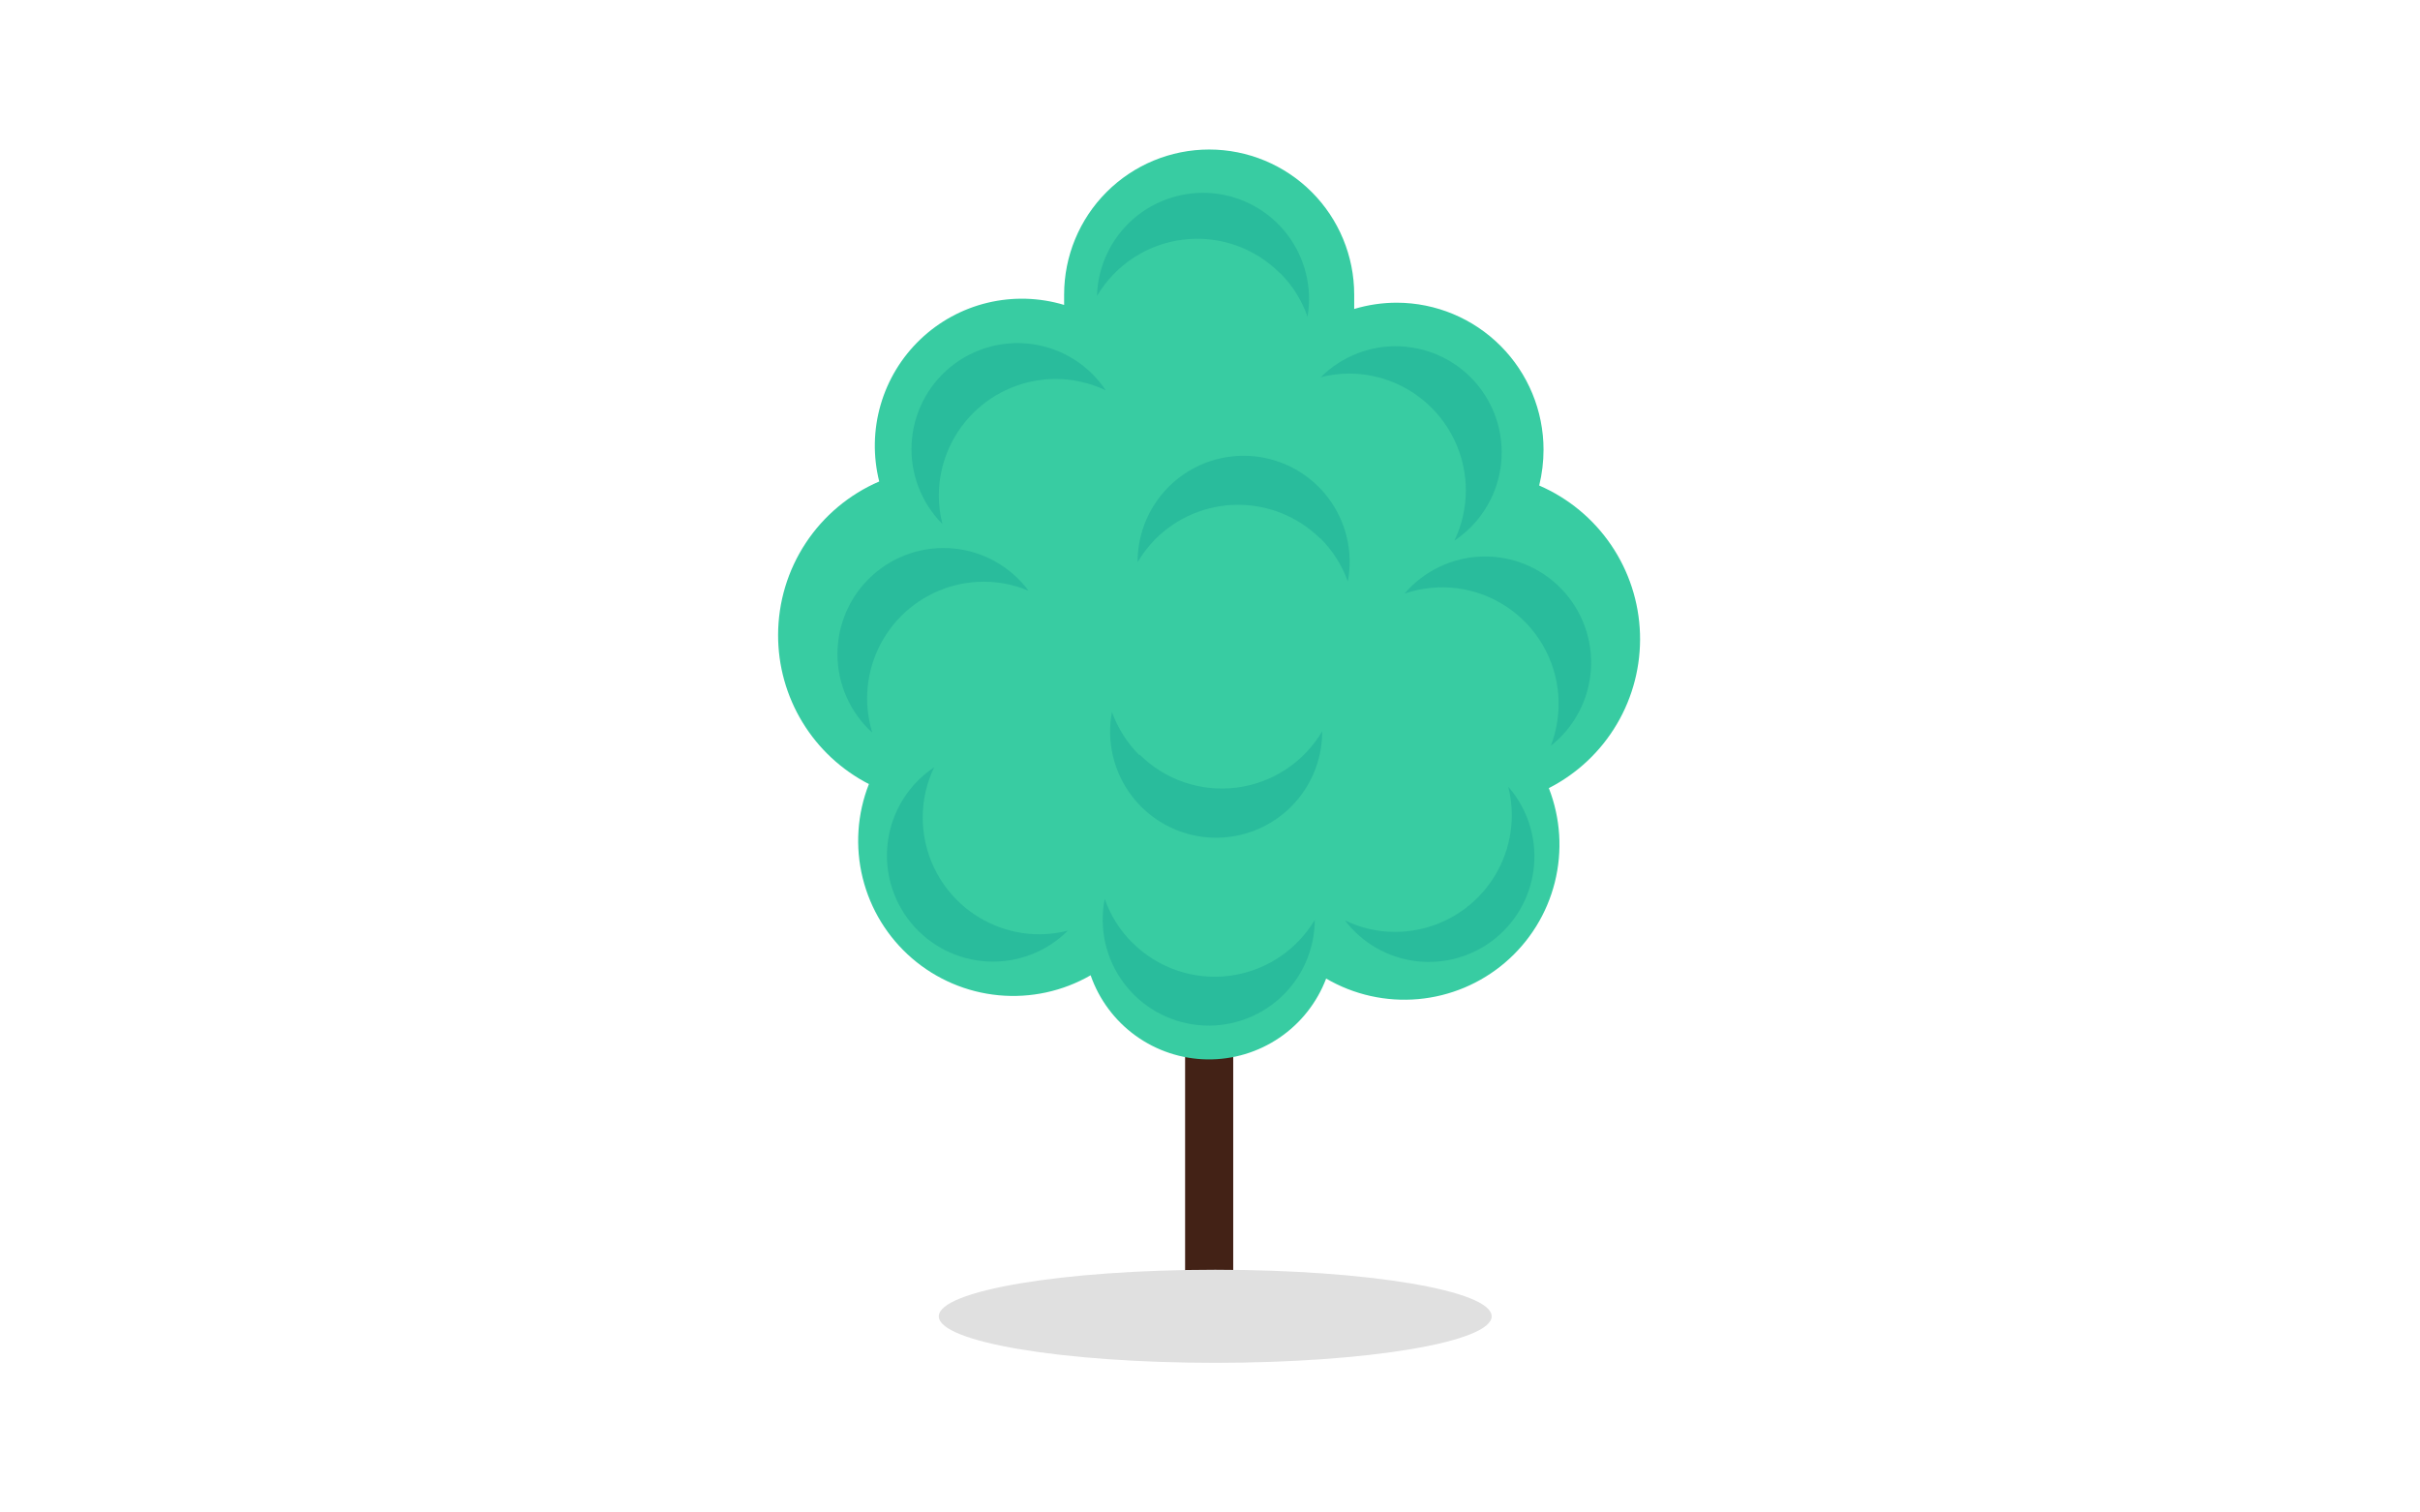 <svg width="1440" height="900" viewBox="0 0 1440 900" fill="none" xmlns="http://www.w3.org/2000/svg">
<g id="tree 1">
<rect width="1440" height="900" fill="white"/>
<g id="Frame" clip-path="url(#clip0_3_372)">
<g id="Group">
<g id="OBJECTS">
<path id="Vector" d="M733.813 616.887H705.189V788.966H733.813V616.887Z" fill="#432216"/>
<path id="Vector_2" d="M463 377.79C463.03 358.359 468.743 339.362 479.435 323.141C490.128 306.919 505.332 294.182 523.174 286.5C519.42 271.502 519.705 255.777 524 240.926C528.295 226.074 536.448 212.626 547.628 201.95C558.808 191.275 572.616 183.752 587.647 180.149C602.677 176.546 618.394 176.991 633.197 181.439C633.197 180.176 633.197 178.971 633.197 177.709C633.197 177.307 633.197 176.906 633.197 176.504C633.197 176.102 633.197 175.701 633.197 175.299C633.197 152.404 642.29 130.446 658.475 114.257C674.66 98.067 696.611 88.972 719.5 88.972C742.389 88.972 764.341 98.067 780.526 114.257C796.711 130.446 805.803 152.404 805.803 175.299V177.709C805.803 179.775 805.803 181.84 805.803 183.849C814.047 181.374 822.608 180.118 831.215 180.119C854.376 180.18 876.568 189.426 892.924 205.829C909.28 222.232 918.465 244.454 918.465 267.622C918.458 274.795 917.591 281.942 915.884 288.91C933.217 296.406 948.061 308.68 958.682 324.299C969.302 339.918 975.261 358.237 975.863 377.117C976.464 395.997 971.683 414.658 962.078 430.922C952.474 447.185 938.441 460.38 921.62 468.965C928.594 486.82 929.838 506.404 925.181 524.998C920.524 543.593 910.196 560.276 895.629 572.733C881.063 585.19 862.982 592.803 843.895 594.515C824.807 596.228 805.66 591.954 789.111 582.288C783.677 596.599 773.974 608.892 761.316 617.497C748.659 626.103 733.661 630.604 718.359 630.391C703.056 630.178 688.189 625.261 675.776 616.307C663.363 607.352 654.005 594.794 648.972 580.337C632.392 589.88 613.257 594.034 594.214 592.224C575.171 590.415 557.16 582.732 542.673 570.238C528.185 557.744 517.936 541.055 513.344 522.481C508.751 503.907 510.042 484.364 517.037 466.555C500.726 458.178 487.047 445.455 477.511 429.79C467.975 414.126 462.953 396.13 463 377.79" fill="#38CCA2"/>
<path id="Vector_3" opacity="0.6" d="M872.23 291.72C872.2 273.306 864.869 255.655 851.847 242.64C838.824 229.624 821.172 222.307 802.763 222.291C797.073 222.309 791.407 223.041 785.898 224.472C792.133 218.248 799.602 213.399 807.824 210.237C816.045 207.075 824.838 205.669 833.635 206.111C842.432 206.553 851.04 208.832 858.903 212.803C866.767 216.773 873.712 222.346 879.293 229.163C884.873 235.981 888.964 243.891 891.304 252.385C893.643 260.88 894.179 269.77 892.876 278.484C891.573 287.198 888.461 295.543 883.739 302.981C879.018 310.419 872.791 316.786 865.461 321.672C869.91 312.354 872.222 302.16 872.23 291.835" fill="#21B198"/>
<path id="Vector_4" opacity="0.6" d="M785.554 320.409C772.425 307.465 754.697 300.262 736.263 300.38C717.829 300.499 700.195 307.929 687.233 321.041C683.272 325.112 679.806 329.638 676.908 334.525C676.88 325.733 678.688 317.033 682.217 308.981C685.746 300.929 690.917 293.703 697.4 287.767C703.883 281.83 711.535 277.314 719.864 274.507C728.193 271.701 737.017 270.666 745.769 271.469C754.522 272.272 763.01 274.895 770.69 279.17C778.371 283.445 785.073 289.277 790.369 296.294C795.664 303.311 799.436 311.357 801.442 319.917C803.448 328.476 803.644 337.361 802.017 346.001C798.516 336.277 792.892 327.456 785.554 320.18" fill="#21B198"/>
<path id="Vector_5" opacity="0.6" d="M581.913 346.23C572.797 346.693 563.861 348.948 555.617 352.868C547.372 356.787 539.981 362.293 533.865 369.071C527.749 375.85 523.029 383.767 519.974 392.371C516.919 400.975 515.589 410.098 516.06 419.216C516.372 424.901 517.374 430.527 519.043 435.971C512.521 430.057 507.308 422.844 503.739 414.795C500.17 406.747 498.324 398.04 498.32 389.235C498.316 380.429 500.154 371.721 503.716 363.669C507.277 355.617 512.484 348.399 519 342.479C525.517 336.56 533.2 332.07 541.555 329.298C549.91 326.526 558.753 325.533 567.514 326.384C576.276 327.234 584.762 329.909 592.429 334.236C600.095 338.563 606.772 344.447 612.029 351.509C602.513 347.513 592.221 345.709 581.913 346.23" fill="#21B198"/>
<path id="Vector_6" opacity="0.6" d="M927.241 413.478C926.437 402.93 923.228 392.706 917.86 383.591C912.492 374.476 905.108 366.712 896.275 360.895C887.441 355.078 877.392 351.363 866.9 350.034C856.408 348.706 845.751 349.799 835.747 353.23C841.468 346.539 848.526 341.119 856.467 337.319C864.408 333.519 873.056 331.423 881.855 331.165C890.654 330.908 899.41 332.495 907.559 335.825C915.708 339.154 923.071 344.152 929.173 350.498C935.276 356.844 939.984 364.397 942.994 372.671C946.004 380.945 947.251 389.758 946.653 398.543C946.055 407.328 943.626 415.89 939.522 423.68C935.418 431.47 929.73 438.315 922.824 443.774C926.508 434.124 928.016 423.779 927.241 413.478" fill="#21B198"/>
<path id="Vector_7" opacity="0.6" d="M761.749 162.675C754.291 155.13 745.204 149.398 735.185 145.917C725.165 142.436 714.482 141.301 703.955 142.598C693.428 143.895 683.339 147.589 674.464 153.397C665.588 159.206 658.163 166.973 652.758 176.101C652.999 167.442 655.019 158.925 658.692 151.081C662.365 143.236 667.614 136.232 674.111 130.504C680.607 124.776 688.213 120.448 696.455 117.787C704.696 115.127 713.397 114.192 722.015 115.041C730.634 115.889 738.985 118.503 746.55 122.72C754.115 126.937 760.731 132.666 765.986 139.551C771.241 146.436 775.024 154.33 777.097 162.74C779.171 171.151 779.492 179.898 778.04 188.438C774.625 178.679 769.057 169.814 761.749 162.502" fill="#21B198"/>
<path id="Vector_8" opacity="0.6" d="M628.264 225.505C619.13 225.49 610.081 227.275 601.637 230.76C593.192 234.244 585.517 239.359 579.049 245.813C572.582 252.266 567.45 259.93 563.945 268.369C560.441 276.807 558.633 285.853 558.625 294.991C558.643 300.683 559.375 306.35 560.805 311.86C554.583 305.623 549.735 298.153 546.574 289.929C543.413 281.705 542.008 272.91 542.45 264.11C542.891 255.311 545.17 246.701 549.139 238.835C553.108 230.969 558.68 224.022 565.495 218.44C572.311 212.859 580.219 208.766 588.711 206.426C597.203 204.086 606.091 203.55 614.803 204.853C623.514 206.157 631.857 209.27 639.293 213.993C646.729 218.716 653.094 224.943 657.979 232.275C648.663 227.826 638.473 225.513 628.15 225.505" fill="#21B198"/>
<path id="Vector_9" opacity="0.6" d="M549.045 486.407C549.045 504.851 556.37 522.54 569.409 535.582C582.447 548.623 600.131 555.95 618.57 555.95C624.26 555.924 629.925 555.191 635.435 553.77C629.2 559.994 621.731 564.843 613.509 568.005C605.288 571.167 596.495 572.573 587.698 572.131C578.901 571.689 570.293 569.409 562.43 565.439C554.566 561.469 547.621 555.896 542.041 549.078C536.46 542.261 532.369 534.351 530.029 525.856C527.69 517.362 527.154 508.472 528.457 499.758C529.76 491.044 532.872 482.699 537.594 475.261C542.315 467.823 548.542 461.456 555.872 456.57C551.387 465.877 549.054 476.075 549.045 486.407" fill="#21B198"/>
<path id="Vector_10" opacity="0.6" d="M678.112 448.996C685.597 456.456 694.686 462.106 704.687 465.516C714.688 468.926 725.336 470.005 735.817 468.671C746.299 467.337 756.337 463.625 765.166 457.819C773.994 452.012 781.38 444.265 786.758 435.167C786.786 443.959 784.978 452.66 781.449 460.711C777.92 468.763 772.749 475.989 766.266 481.925C759.783 487.862 752.131 492.378 743.802 495.185C735.473 497.991 726.649 499.026 717.897 498.223C709.144 497.421 700.656 494.798 692.976 490.523C685.295 486.248 678.593 480.415 673.297 473.398C668.002 466.381 664.23 458.335 662.224 449.775C660.218 441.216 660.022 432.331 661.649 423.692C665.172 433.404 670.794 442.22 678.112 449.512" fill="#21B198"/>
<path id="Vector_11" opacity="0.6" d="M673.695 560.827C681.152 568.305 690.217 573.981 700.2 577.422C710.183 580.864 720.82 581.979 731.3 580.684C741.779 579.389 751.825 575.718 760.67 569.949C769.516 564.181 776.928 556.469 782.341 547.401C782.308 556.199 780.436 564.894 776.846 572.926C773.256 580.958 768.026 588.151 761.493 594.042C754.96 599.934 747.268 604.394 738.91 607.137C730.552 609.879 721.713 610.843 712.96 609.967C704.208 609.091 695.735 606.395 688.086 602.05C680.437 597.706 673.78 591.81 668.543 584.741C663.307 577.671 659.605 569.585 657.677 561C655.749 552.416 655.636 543.523 657.346 534.892C660.761 544.651 666.329 553.515 673.637 560.827" fill="#21B198"/>
<path id="Vector_12" opacity="0.6" d="M830.126 554.516C848.55 554.516 866.219 547.195 879.247 534.164C892.274 521.133 899.593 503.459 899.593 485.03C899.595 479.34 898.882 473.672 897.471 468.16C903.024 474.5 907.246 481.894 909.884 489.9C912.521 497.906 913.522 506.361 912.825 514.761C912.128 523.162 909.748 531.336 905.827 538.798C901.907 546.26 896.525 552.856 890.003 558.194C883.48 563.532 875.951 567.502 867.863 569.869C859.774 572.235 851.293 572.95 842.923 571.97C834.553 570.989 826.465 568.334 819.142 564.163C811.819 559.991 805.411 554.388 800.297 547.688C809.595 552.194 819.795 554.529 830.126 554.516" fill="#21B198"/>
<g id="Vector_13" style="mix-blend-mode:multiply">
<path d="M887.603 783.286C887.603 798.549 813.949 810.942 723.085 810.942C632.222 810.942 558.625 798.549 558.625 783.286C558.625 768.023 632.279 755.572 723.142 755.572C814.006 755.572 887.603 767.966 887.603 783.286Z" fill="#E0E0E0"/>
</g>
</g>
</g>
</g>
</g>
<defs>
<clipPath id="clip0_3_372">
<rect width="513" height="722" fill="white" transform="translate(463 89)"/>
</clipPath>
</defs>
</svg>
